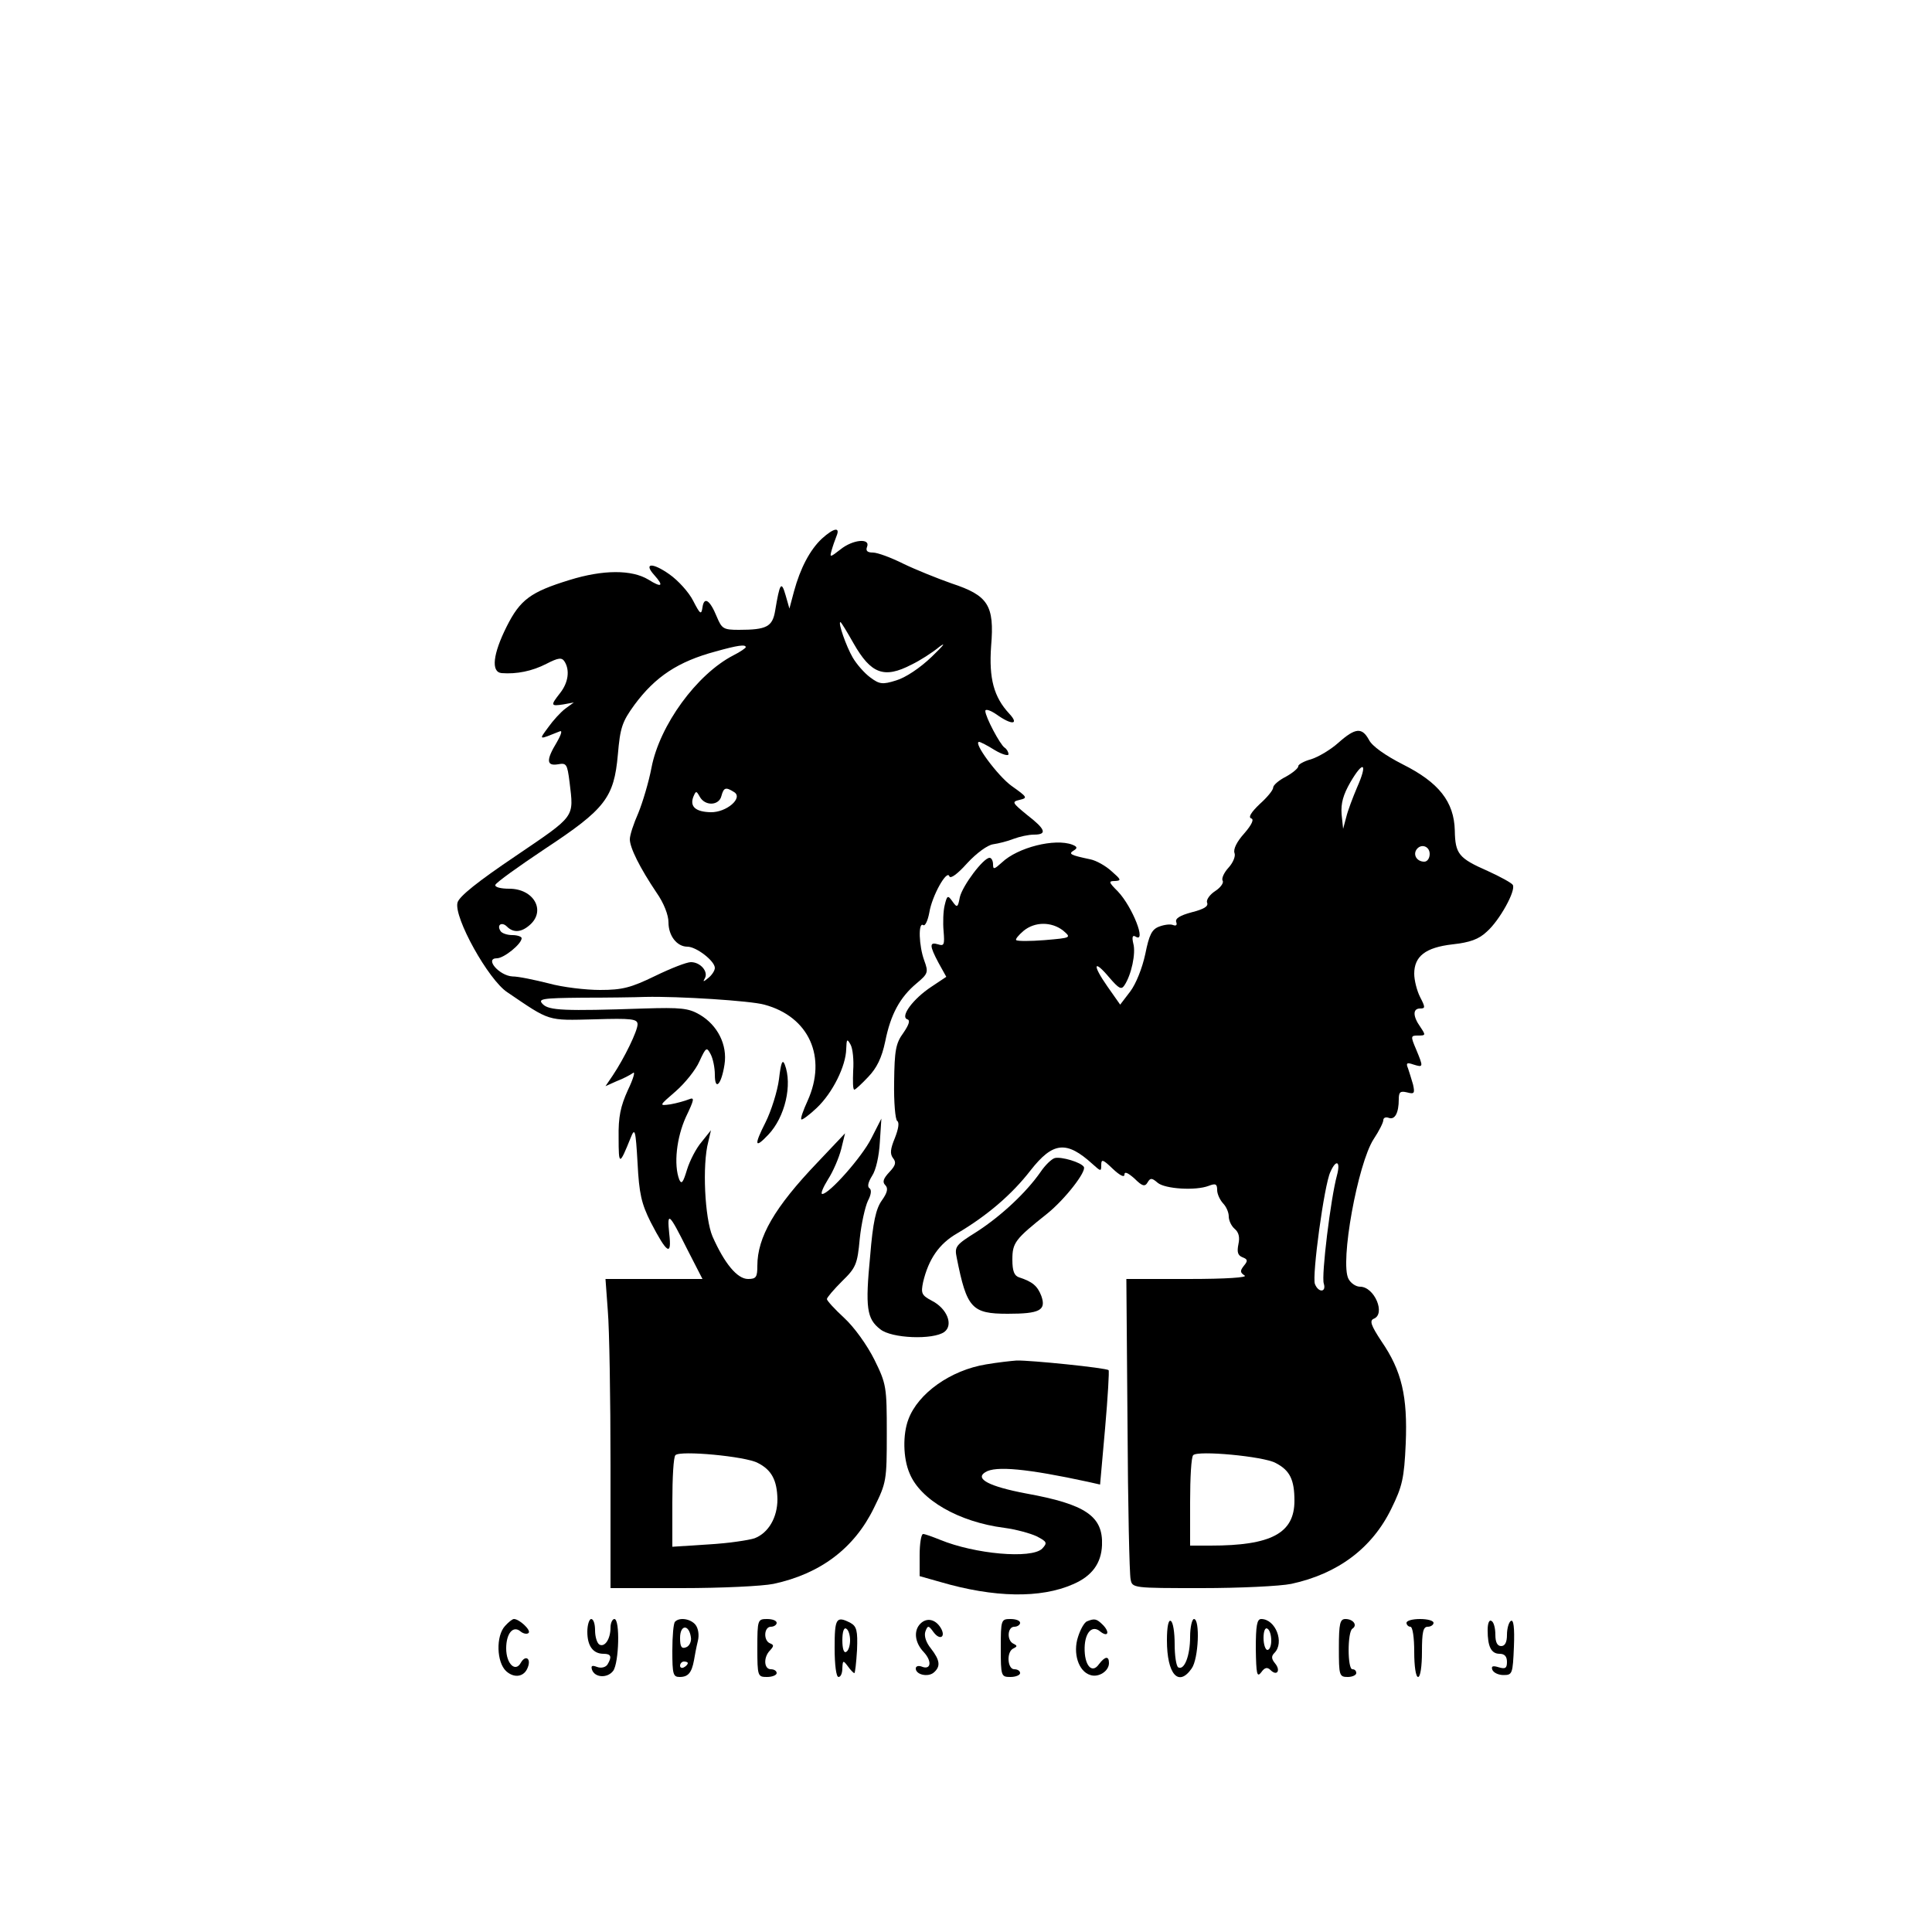 <?xml version="1.0" standalone="no"?>
<!DOCTYPE svg PUBLIC "-//W3C//DTD SVG 20010904//EN"
 "http://www.w3.org/TR/2001/REC-SVG-20010904/DTD/svg10.dtd">
<svg version="1.0" xmlns="http://www.w3.org/2000/svg"
 width="500pt" height="500pt" viewBox="0 0 500 500"
 preserveAspectRatio="xMidYMid meet">

<g transform="translate(0,500) scale(0.1,-0.1)"
fill="#000000" stroke="none">
<path d="M2127 3606 c-31 -29 -56 -77 -72 -136 l-12 -45 -10 35 c-11 38 -15
31 -27 -41 -7 -41 -22 -49 -94 -49 -40 0 -44 3 -57 34 -18 44 -33 53 -37 24
-3 -20 -6 -18 -24 17 -11 22 -39 53 -62 69 -44 31 -67 29 -39 -2 26 -29 20
-34 -15 -12 -43 26 -117 26 -204 -1 -101 -31 -128 -51 -163 -121 -35 -70 -41
-117 -13 -120 39 -3 79 5 116 24 31 16 40 17 47 6 14 -22 10 -54 -11 -81 -26
-33 -25 -35 8 -30 l27 5 -22 -16 c-12 -9 -32 -31 -44 -48 -25 -34 -26 -33 29
-11 8 4 5 -7 -7 -28 -28 -46 -27 -62 3 -57 22 4 24 1 30 -46 11 -93 17 -85
-139 -191 -98 -66 -147 -105 -151 -121 -10 -38 80 -200 129 -232 112 -76 102
-73 225 -70 97 3 112 1 112 -13 0 -17 -34 -87 -64 -132 l-19 -28 29 13 c16 6
35 16 42 21 7 6 1 -15 -13 -44 -19 -42 -25 -69 -24 -124 0 -72 2 -72 31 0 11
28 13 22 18 -65 4 -79 10 -105 34 -153 42 -81 55 -90 48 -30 -6 59 -1 55 47
-41 l39 -76 -126 0 -125 0 6 -82 c4 -46 7 -226 7 -400 l0 -318 185 0 c101 0
208 5 237 11 121 26 209 92 260 197 32 65 33 70 33 192 0 121 -1 128 -32 191
-19 38 -52 84 -78 108 -25 23 -45 45 -45 49 0 4 18 25 39 46 36 35 40 44 46
110 4 39 14 83 21 98 9 17 10 29 4 33 -6 4 -3 16 7 32 10 15 18 51 20 87 l4
61 -26 -51 c-24 -48 -109 -144 -127 -144 -5 0 2 17 15 38 13 20 28 55 34 78
l10 41 -71 -75 c-112 -117 -156 -194 -156 -268 0 -29 -3 -34 -24 -34 -28 0
-61 40 -92 110 -20 47 -27 185 -11 245 l7 30 -24 -30 c-14 -16 -31 -49 -38
-72 -10 -33 -14 -39 -20 -26 -15 39 -7 109 17 162 22 46 23 52 8 46 -10 -4
-31 -10 -48 -13 -30 -4 -30 -4 14 34 24 21 52 56 61 77 17 37 19 38 29 19 6
-11 11 -35 11 -53 0 -44 17 -26 25 26 8 51 -18 102 -64 129 -29 17 -49 19
-145 16 -206 -7 -245 -5 -261 11 -14 14 -4 16 102 17 65 0 138 1 163 2 85 2
273 -10 308 -20 116 -31 163 -136 112 -249 -11 -24 -19 -46 -16 -48 2 -2 20
11 40 30 41 39 75 108 76 152 1 26 2 28 11 12 6 -10 9 -41 7 -68 -1 -27 -1
-49 3 -49 3 0 19 15 36 33 22 23 35 49 44 92 14 70 38 114 81 150 30 25 31 29
20 59 -14 38 -16 100 -3 92 5 -4 12 11 16 32 7 44 46 113 52 94 3 -7 21 6 46
34 25 27 53 47 67 49 14 2 38 8 53 14 16 6 39 11 53 11 35 0 30 14 -18 51 -39
32 -40 34 -19 39 21 5 20 7 -21 36 -36 26 -101 114 -84 114 3 0 21 -9 40 -21
20 -12 36 -16 36 -11 0 6 -5 14 -10 17 -12 8 -50 80 -50 95 0 6 13 2 29 -9 39
-28 60 -27 33 2 -40 43 -53 91 -47 175 9 106 -8 131 -102 162 -37 13 -94 36
-125 51 -32 16 -67 29 -79 29 -15 0 -19 5 -15 15 9 23 -37 19 -69 -7 -27 -21
-28 -21 -23 -3 3 11 9 28 13 38 10 24 -7 21 -38 -7z m82 -271 c45 -79 79 -92
150 -55 21 10 54 31 72 46 19 14 10 3 -19 -25 -31 -30 -69 -55 -93 -62 -35
-11 -43 -10 -67 8 -15 11 -35 34 -45 51 -17 29 -39 92 -32 92 2 0 17 -25 34
-55z m-279 -10 c0 -2 -14 -12 -32 -21 -95 -49 -191 -181 -212 -291 -7 -37 -23
-90 -34 -117 -12 -27 -22 -57 -22 -68 0 -22 26 -74 69 -138 19 -27 31 -58 31
-77 0 -35 22 -63 49 -63 23 0 71 -37 71 -55 0 -7 -8 -19 -17 -26 -12 -10 -15
-11 -9 -1 10 17 -11 42 -36 42 -11 0 -52 -16 -93 -36 -62 -30 -84 -36 -142
-36 -37 0 -97 7 -133 17 -36 9 -78 18 -94 18 -34 2 -73 47 -40 47 18 0 64 37
64 52 0 4 -11 8 -24 8 -14 0 -28 5 -31 11 -10 16 4 24 17 11 17 -17 38 -15 60
5 41 37 9 93 -54 93 -22 0 -38 4 -36 10 2 6 59 47 128 93 156 103 179 132 189
244 6 70 11 85 43 129 54 73 113 112 210 138 57 16 78 19 78 11z m-30 -375
c24 -15 -20 -53 -61 -52 -38 1 -54 14 -45 39 7 17 8 17 17 1 14 -25 50 -23 56
2 6 22 11 24 33 10z m61 -1736 c36 -18 50 -45 51 -94 0 -47 -23 -87 -59 -101
-15 -5 -68 -13 -120 -16 l-93 -6 0 115 c0 63 3 118 8 122 11 13 182 -3 213
-20z"/>
<path d="M3464 3078 c-20 -18 -52 -37 -71 -43 -19 -5 -34 -14 -33 -18 0 -5
-14 -17 -32 -27 -18 -9 -33 -22 -33 -28 0 -7 -16 -26 -35 -43 -22 -21 -30 -34
-22 -37 8 -2 2 -16 -18 -39 -19 -21 -29 -41 -25 -51 3 -8 -4 -25 -16 -38 -11
-12 -18 -27 -15 -33 4 -5 -5 -18 -19 -27 -14 -9 -24 -23 -21 -30 4 -10 -9 -17
-40 -25 -30 -8 -43 -16 -40 -25 3 -8 0 -11 -8 -8 -7 3 -23 1 -36 -4 -19 -7
-26 -21 -36 -71 -8 -37 -24 -77 -39 -97 l-26 -34 -33 47 c-40 57 -36 72 5 23
25 -29 31 -32 39 -20 18 27 30 83 23 108 -4 17 -2 23 6 18 29 -18 -8 77 -46
117 -24 24 -25 27 -7 27 17 1 15 4 -9 25 -15 14 -40 28 -55 31 -52 11 -58 14
-43 23 10 6 9 10 -4 15 -45 17 -141 -7 -182 -46 -20 -18 -23 -19 -23 -5 0 9
-4 17 -9 17 -16 0 -70 -72 -77 -102 -5 -27 -7 -28 -19 -11 -12 17 -14 16 -20
-9 -4 -15 -5 -46 -3 -68 3 -35 1 -39 -14 -34 -23 7 -23 -3 1 -48 l20 -36 -39
-26 c-47 -31 -81 -77 -62 -84 8 -2 5 -13 -10 -35 -20 -27 -23 -46 -24 -127 -1
-52 3 -98 8 -101 6 -4 3 -21 -6 -44 -12 -29 -13 -41 -5 -52 9 -11 7 -19 -9
-36 -16 -17 -19 -26 -11 -34 8 -8 6 -19 -9 -40 -15 -21 -23 -56 -30 -143 -13
-134 -9 -163 26 -190 29 -24 137 -28 166 -7 24 18 7 61 -33 81 -26 14 -28 19
-22 48 14 59 41 99 88 126 78 46 142 101 190 163 58 74 93 78 161 16 21 -19
22 -19 22 -2 0 16 4 15 30 -10 18 -17 30 -23 30 -15 0 9 9 5 26 -10 20 -20 27
-22 34 -10 7 12 11 12 26 -1 19 -16 98 -21 132 -8 18 7 22 5 22 -11 0 -10 7
-25 15 -34 8 -8 15 -23 15 -34 0 -11 7 -25 15 -32 11 -9 14 -22 10 -40 -4 -20
-2 -29 11 -34 13 -5 14 -9 3 -22 -10 -13 -10 -17 2 -25 9 -5 -46 -9 -146 -9
l-160 0 3 -377 c1 -208 5 -388 8 -400 4 -23 6 -23 184 -23 98 0 203 5 232 11
120 26 209 92 259 195 28 57 33 78 37 168 5 122 -10 188 -63 265 -27 41 -31
53 -20 58 32 12 2 83 -35 83 -11 0 -24 9 -30 20 -23 42 24 299 65 362 14 21
25 43 25 49 0 6 6 9 14 6 16 -6 26 13 26 48 0 19 4 22 21 18 19 -5 21 -3 16
20 -4 14 -10 33 -13 42 -6 14 -3 16 14 10 26 -8 26 -7 7 39 -15 35 -14 36 5
36 20 0 20 1 6 22 -20 28 -20 48 -1 48 14 0 14 3 0 30 -8 16 -15 43 -15 60 0
45 29 68 99 76 45 5 68 13 89 33 33 29 76 107 67 121 -3 5 -32 21 -65 36 -75
33 -84 44 -85 105 -2 74 -41 124 -135 171 -45 23 -79 47 -87 63 -18 33 -35 32
-79 -7z m48 -116 c-11 -26 -24 -60 -28 -77 l-8 -30 -4 38 c-2 28 4 50 23 83
34 58 45 49 17 -14z m188 -172 c0 -11 -6 -20 -14 -20 -18 0 -29 16 -21 30 11
18 35 11 35 -10z m-949 -198 c22 -19 22 -19 -47 -25 -38 -3 -71 -3 -74 0 -3 2
6 13 19 24 29 24 72 24 102 1z m709 -634 c-16 -58 -41 -261 -34 -280 7 -23
-14 -24 -23 -1 -8 20 24 257 40 290 15 34 27 28 17 -9z m-159 -744 c37 -19 49
-43 49 -98 0 -84 -60 -116 -217 -116 l-53 0 0 113 c0 63 3 117 8 121 11 13
182 -3 213 -20z"/>
<path d="M2016 2207 c-4 -31 -20 -82 -35 -112 -30 -59 -28 -69 7 -32 44 46 63
130 43 182 -6 15 -10 5 -15 -38z"/>
<path d="M2730 2003 c-8 -2 -25 -18 -37 -36 -37 -53 -101 -113 -164 -154 -56
-35 -59 -39 -53 -68 26 -131 39 -145 132 -145 83 0 100 9 87 46 -10 26 -23 37
-57 48 -13 4 -18 16 -18 46 0 44 7 53 90 119 46 37 102 109 95 121 -7 12 -58
27 -75 23z"/>
<path d="M2552 1469 c-92 -15 -176 -75 -201 -142 -15 -39 -14 -101 3 -140 28
-69 128 -126 245 -141 30 -4 67 -14 84 -22 27 -14 28 -17 14 -32 -28 -27 -174
-14 -264 23 -20 8 -39 15 -44 15 -5 0 -9 -25 -9 -55 l0 -54 53 -15 c140 -41
260 -43 344 -6 49 21 73 54 75 101 3 75 -42 106 -197 134 -95 18 -133 38 -105
55 26 17 109 9 266 -25 l31 -7 13 146 c7 80 11 148 9 150 -6 6 -203 26 -238
25 -14 -1 -50 -5 -79 -10z"/>
<path d="M1307 792 c-24 -26 -22 -94 3 -117 21 -19 47 -15 56 10 9 23 -6 33
-18 12 -14 -26 -38 -3 -38 37 0 39 18 60 37 44 7 -6 17 -8 21 -4 7 7 -24 36
-38 36 -4 0 -14 -8 -23 -18z"/>
<path d="M1520 777 c0 -37 15 -57 42 -57 20 0 22 -8 10 -28 -5 -7 -16 -10 -27
-6 -13 5 -16 3 -13 -7 7 -21 40 -23 55 -3 15 21 18 134 3 134 -5 0 -10 -10
-10 -22 0 -30 -15 -52 -29 -44 -6 4 -11 20 -11 37 0 16 -4 29 -10 29 -5 0 -10
-15 -10 -33z"/>
<path d="M1747 803 c-4 -3 -7 -37 -7 -75 0 -61 2 -68 19 -68 22 0 31 11 37 43
2 12 6 34 10 50 4 16 1 33 -6 42 -13 16 -42 20 -53 8z m41 -40 c2 -11 -4 -23
-12 -26 -12 -5 -16 1 -16 24 0 35 23 36 28 2z m-8 -67 c0 -3 -4 -8 -10 -11 -5
-3 -10 -1 -10 4 0 6 5 11 10 11 6 0 10 -2 10 -4z"/>
<path d="M1960 735 c0 -73 1 -75 25 -75 14 0 25 5 25 10 0 6 -7 10 -15 10 -18
0 -20 31 -2 49 10 11 10 14 0 18 -18 7 -16 43 2 43 8 0 15 5 15 10 0 6 -11 10
-25 10 -24 0 -25 -2 -25 -75z"/>
<path d="M2160 735 c0 -43 4 -75 10 -75 6 0 10 10 10 23 1 20 2 21 14 5 7 -10
15 -18 17 -18 2 0 5 27 7 60 2 50 -1 61 -17 70 -37 19 -41 12 -41 -65z m40 20
c0 -13 -4 -27 -10 -30 -6 -4 -10 8 -10 30 0 22 4 34 10 30 6 -3 10 -17 10 -30z"/>
<path d="M2382 798 c-18 -18 -15 -49 9 -74 22 -24 18 -47 -6 -37 -8 3 -15 1
-15 -5 0 -16 31 -23 46 -11 19 16 17 32 -7 63 -13 16 -18 33 -14 44 6 16 8 16
21 -2 17 -23 33 -12 18 12 -14 22 -36 26 -52 10z"/>
<path d="M2590 735 c0 -73 1 -75 25 -75 14 0 25 5 25 10 0 6 -7 10 -15 10 -18
0 -21 46 -2 54 10 5 10 7 0 12 -18 8 -16 44 2 44 8 0 15 5 15 10 0 6 -11 10
-25 10 -24 0 -25 -2 -25 -75z"/>
<path d="M2813 804 c-7 -3 -17 -21 -23 -40 -14 -42 1 -90 32 -99 21 -7 48 10
48 31 0 19 -10 18 -26 -3 -18 -26 -38 -3 -37 43 1 40 20 59 40 42 20 -16 26
-3 8 16 -17 17 -22 18 -42 10z"/>
<path d="M3020 755 c0 -88 30 -122 64 -73 18 25 22 128 6 128 -5 0 -10 -21
-10 -46 0 -49 -15 -88 -31 -79 -5 4 -9 30 -9 60 0 30 -4 57 -10 60 -6 4 -10
-15 -10 -50z"/>
<path d="M3250 733 c1 -66 3 -75 14 -61 9 13 16 14 24 6 17 -17 27 -1 12 17
-10 12 -10 19 -2 27 27 27 3 88 -34 88 -11 0 -14 -17 -14 -77z m40 21 c0 -13
-4 -24 -10 -24 -5 0 -10 14 -10 31 0 17 4 28 10 24 6 -3 10 -17 10 -31z"/>
<path d="M3465 735 c0 -71 1 -75 23 -75 12 0 22 5 22 10 0 6 -4 10 -10 10 -13
0 -13 97 0 105 14 9 2 25 -18 25 -14 0 -17 -11 -17 -75z"/>
<path d="M3640 800 c0 -5 5 -10 10 -10 6 0 10 -28 10 -65 0 -37 4 -65 10 -65
6 0 10 28 10 65 0 51 3 65 15 65 8 0 15 5 15 10 0 6 -16 10 -35 10 -19 0 -35
-4 -35 -10z"/>
<path d="M3850 781 c0 -42 9 -61 31 -61 13 0 19 -7 19 -21 0 -16 -4 -19 -21
-14 -16 5 -20 3 -17 -6 3 -8 16 -14 29 -14 23 0 24 3 27 73 2 50 -1 72 -8 67
-5 -3 -10 -19 -10 -36 0 -19 -5 -29 -15 -29 -10 0 -15 10 -15 29 0 17 -4 33
-10 36 -6 4 -10 -6 -10 -24z"/>
</g>
</svg>
